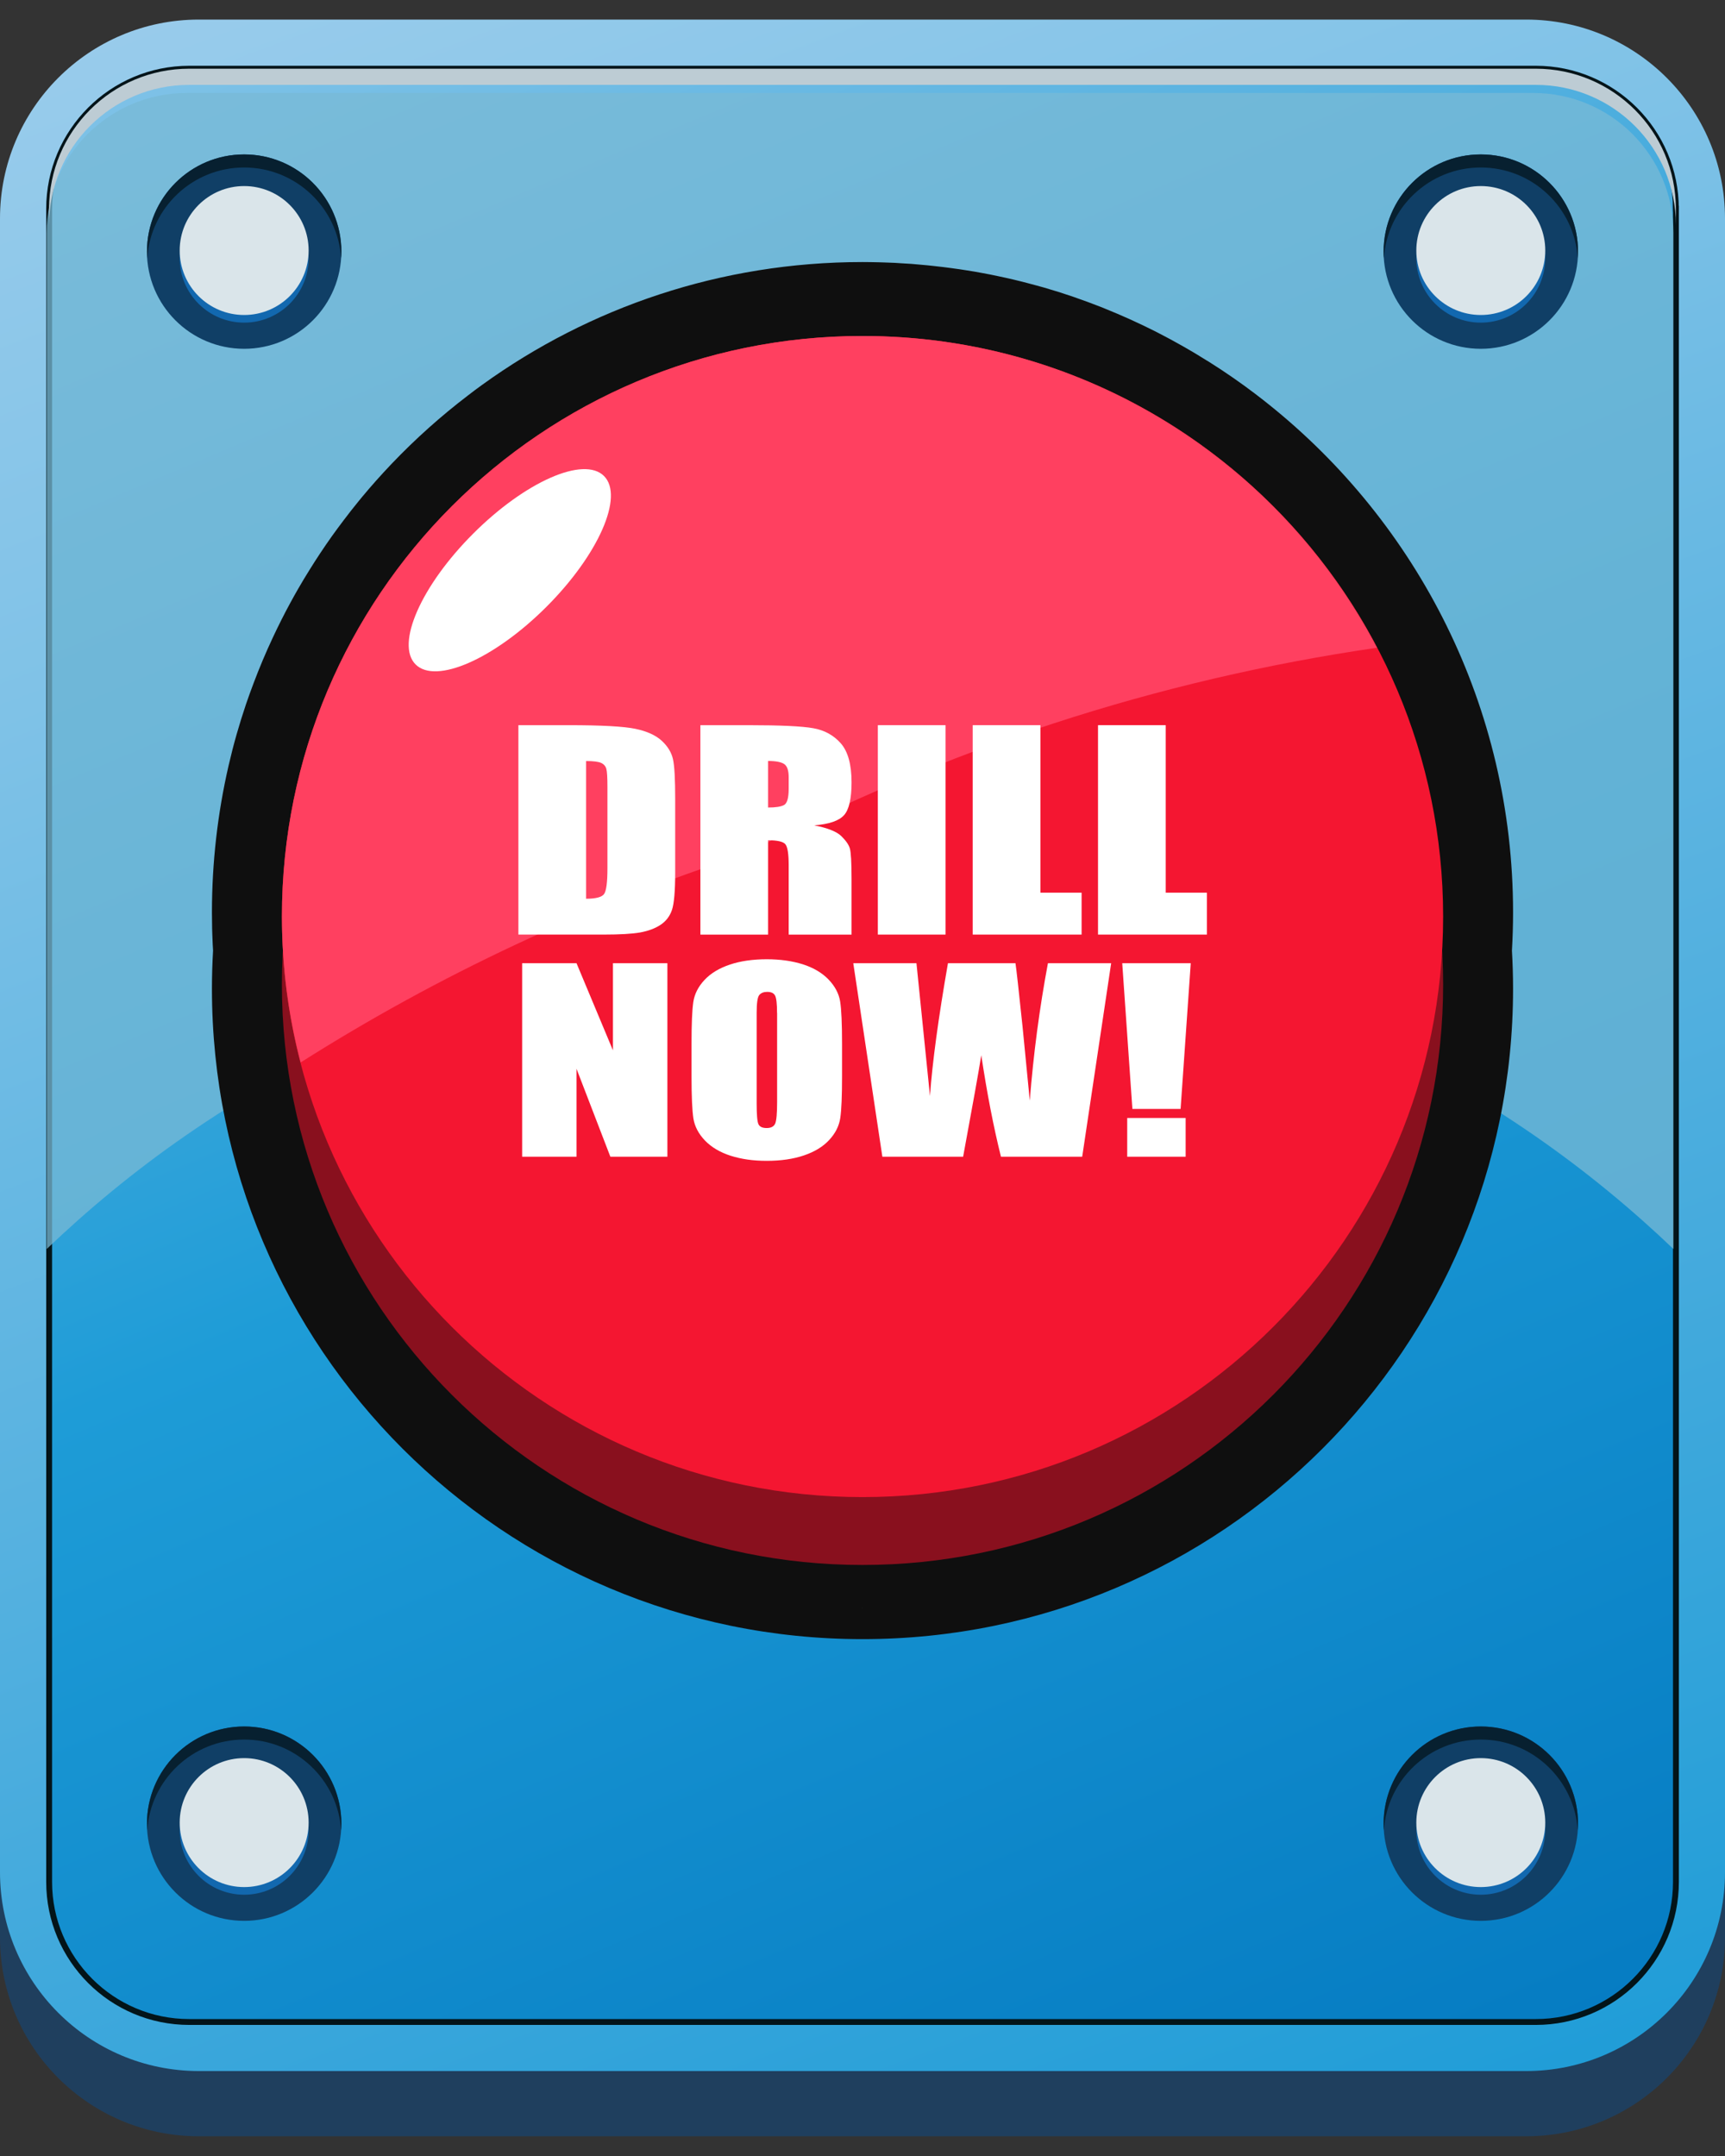 <svg width="72" height="90" viewBox="0 0 72 90" fill="none" xmlns="http://www.w3.org/2000/svg">
<rect x="0" y="0" width="72" height="90" fill="#333333" stroke="none"/>
<path d="M63.699 3.54H8.301C3.717 3.54 0 7.257 0 11.842V80.876C0 85.461 3.717 89.177 8.301 89.177H63.699C68.283 89.177 72 85.461 72 80.876V11.842C72 7.257 68.283 3.54 63.699 3.54Z" fill="#1F3F5E"/>
<path d="M63.699 0.817H8.301C3.717 0.817 0 4.534 0 9.119V78.153C0 82.738 3.717 86.454 8.301 86.454H63.699C68.283 86.454 72 82.738 72 78.153V9.119C72 4.534 68.283 0.817 63.699 0.817Z" fill="url(#paint0_linear_6897_3395)"/>
<path d="M69.952 8.714V78.558C69.952 81.786 67.332 84.406 64.103 84.406H7.899C4.671 84.406 2.051 81.786 2.051 78.558V8.717C2.051 5.488 4.671 2.868 7.899 2.868L64.103 2.868C67.329 2.868 69.949 5.488 69.949 8.714H69.952Z" fill="url(#paint1_linear_6897_3395)" stroke="#031419" stroke-width="0.245" stroke-miterlimit="10"/>
<g style="mix-blend-mode:soft-light" opacity="0.75">
<path d="M69.849 52.14V9.727C69.849 6.499 67.229 3.881 64 3.881H7.796C4.565 3.881 1.948 6.499 1.948 9.727V52.14C8.63 45.749 19.571 38.957 35.897 38.957C52.223 38.957 63.166 45.749 69.849 52.14Z" fill="#78B9D6"/>
</g>
<g style="mix-blend-mode:multiply">
<path d="M69.949 8.717V9.389C69.949 6.16 67.329 3.543 64.101 3.543H7.897C4.666 3.543 2.048 6.16 2.048 9.389V8.717C2.048 5.486 4.666 2.868 7.897 2.868H64.101C67.329 2.868 69.949 5.486 69.949 8.717Z" fill="#BDCCD4"/>
</g>
<path d="M10.19 14.56C12.431 14.56 14.248 12.743 14.248 10.502C14.248 8.262 12.431 6.445 10.19 6.445C7.949 6.445 6.133 8.262 6.133 10.502C6.133 12.743 7.949 14.56 10.19 14.56Z" fill="#103F66"/>
<path d="M10.191 13.468C11.677 13.468 12.882 12.263 12.882 10.777C12.882 9.291 11.677 8.086 10.191 8.086C8.704 8.086 7.5 9.291 7.5 10.777C7.5 12.263 8.704 13.468 10.191 13.468Z" fill="#1268AF"/>
<path d="M10.191 13.149C11.677 13.149 12.882 11.945 12.882 10.458C12.882 8.972 11.677 7.767 10.191 7.767C8.704 7.767 7.5 8.972 7.5 10.458C7.5 11.945 8.704 13.149 10.191 13.149Z" fill="#DAE5EA"/>
<path d="M14.248 10.502C14.248 10.596 14.243 10.686 14.238 10.777C14.098 8.663 12.339 6.992 10.19 6.992C8.041 6.992 6.285 8.663 6.145 10.777C6.138 10.686 6.135 10.596 6.135 10.502C6.135 8.263 7.951 6.447 10.19 6.447C12.43 6.447 14.248 8.263 14.248 10.502Z" fill="#072030"/>
<path d="M61.807 14.56C64.048 14.56 65.865 12.743 65.865 10.502C65.865 8.262 64.048 6.445 61.807 6.445C59.567 6.445 57.75 8.262 57.75 10.502C57.75 12.743 59.567 14.56 61.807 14.56Z" fill="#103F66"/>
<path d="M61.807 13.468C63.294 13.468 64.498 12.263 64.498 10.777C64.498 9.291 63.294 8.086 61.807 8.086C60.321 8.086 59.116 9.291 59.116 10.777C59.116 12.263 60.321 13.468 61.807 13.468Z" fill="#1268AF"/>
<path d="M61.807 13.149C63.294 13.149 64.498 11.945 64.498 10.458C64.498 8.972 63.294 7.767 61.807 7.767C60.321 7.767 59.116 8.972 59.116 10.458C59.116 11.945 60.321 13.149 61.807 13.149Z" fill="#DAE5EA"/>
<path d="M65.865 10.502C65.865 10.596 65.86 10.686 65.855 10.777C65.715 8.663 63.956 6.992 61.807 6.992C59.658 6.992 57.902 8.663 57.762 10.777C57.754 10.686 57.752 10.596 57.752 10.502C57.752 8.263 59.567 6.447 61.807 6.447C64.047 6.447 65.865 8.263 65.865 10.502Z" fill="#072030"/>
<path d="M10.19 80.184C12.431 80.184 14.248 78.368 14.248 76.127C14.248 73.886 12.431 72.069 10.19 72.069C7.949 72.069 6.133 73.886 6.133 76.127C6.133 78.368 7.949 80.184 10.19 80.184Z" fill="#103F66"/>
<path d="M10.191 79.093C11.677 79.093 12.882 77.888 12.882 76.401C12.882 74.915 11.677 73.71 10.191 73.71C8.704 73.71 7.5 74.915 7.5 76.401C7.5 77.888 8.704 79.093 10.191 79.093Z" fill="#1268AF"/>
<path d="M10.191 78.774C11.677 78.774 12.882 77.569 12.882 76.082C12.882 74.596 11.677 73.391 10.191 73.391C8.704 73.391 7.5 74.596 7.5 76.082C7.5 77.569 8.704 78.774 10.191 78.774Z" fill="#DAE5EA"/>
<path d="M14.248 76.127C14.248 76.22 14.243 76.311 14.238 76.401C14.098 74.287 12.339 72.616 10.19 72.616C8.041 72.616 6.285 74.287 6.145 76.401C6.138 76.311 6.135 76.22 6.135 76.127C6.135 73.887 7.951 72.072 10.19 72.072C12.43 72.072 14.248 73.887 14.248 76.127Z" fill="#072030"/>
<path d="M61.807 80.184C64.048 80.184 65.865 78.368 65.865 76.127C65.865 73.886 64.048 72.069 61.807 72.069C59.567 72.069 57.75 73.886 57.75 76.127C57.75 78.368 59.567 80.184 61.807 80.184Z" fill="#103F66"/>
<path d="M61.807 79.093C63.294 79.093 64.498 77.888 64.498 76.401C64.498 74.915 63.294 73.71 61.807 73.71C60.321 73.71 59.116 74.915 59.116 76.401C59.116 77.888 60.321 79.093 61.807 79.093Z" fill="#1268AF"/>
<path d="M61.807 78.774C63.294 78.774 64.498 77.569 64.498 76.082C64.498 74.596 63.294 73.391 61.807 73.391C60.321 73.391 59.116 74.596 59.116 76.082C59.116 77.569 60.321 78.774 61.807 78.774Z" fill="#DAE5EA"/>
<path d="M65.865 76.127C65.865 76.22 65.86 76.311 65.855 76.401C65.715 74.287 63.956 72.616 61.807 72.616C59.658 72.616 57.902 74.287 57.762 76.401C57.754 76.311 57.752 76.22 57.752 76.127C57.752 73.887 59.567 72.072 61.807 72.072C64.047 72.072 65.865 73.887 65.865 76.127Z" fill="#072030"/>
<path d="M63.154 38.088C63.154 29.497 59.163 21.841 52.937 16.866C52.785 16.743 52.63 16.623 52.475 16.505C52.463 16.495 52.451 16.486 52.439 16.476C52.291 16.363 52.144 16.255 51.995 16.145C51.973 16.13 51.95 16.113 51.931 16.098C51.789 15.995 51.644 15.892 51.499 15.791C51.47 15.772 51.443 15.752 51.413 15.732C51.273 15.634 51.131 15.539 50.989 15.445C50.955 15.423 50.923 15.401 50.888 15.379C50.748 15.289 50.609 15.198 50.469 15.109C50.432 15.085 50.395 15.063 50.356 15.041C50.216 14.955 50.076 14.869 49.937 14.783C49.897 14.759 49.858 14.737 49.819 14.712C49.679 14.629 49.539 14.548 49.397 14.467C49.358 14.445 49.316 14.423 49.277 14.4C49.134 14.319 48.992 14.241 48.847 14.162C48.808 14.143 48.771 14.123 48.732 14.101C48.585 14.023 48.438 13.944 48.288 13.868C48.258 13.853 48.229 13.839 48.202 13.824C47.52 13.481 46.823 13.166 46.112 12.88C46.075 12.865 46.041 12.85 46.004 12.835C45.877 12.784 45.749 12.737 45.619 12.688C45.545 12.661 45.472 12.632 45.401 12.605C45.285 12.563 45.168 12.521 45.05 12.48C44.962 12.448 44.876 12.418 44.787 12.386C44.677 12.35 44.566 12.313 44.454 12.276C44.358 12.244 44.265 12.212 44.169 12.183C44.061 12.149 43.953 12.117 43.845 12.085C43.745 12.055 43.647 12.023 43.546 11.996C43.441 11.967 43.333 11.938 43.227 11.908C43.124 11.879 43.019 11.852 42.916 11.825C42.81 11.798 42.707 11.771 42.602 11.744C42.494 11.717 42.386 11.69 42.278 11.665C42.175 11.641 42.069 11.616 41.966 11.594C41.856 11.569 41.745 11.545 41.635 11.523C41.532 11.501 41.429 11.479 41.326 11.459C41.213 11.437 41.1 11.415 40.987 11.395C40.884 11.376 40.781 11.359 40.678 11.339C40.563 11.319 40.448 11.3 40.33 11.283C40.229 11.265 40.126 11.251 40.026 11.236C39.908 11.219 39.788 11.202 39.668 11.187C39.567 11.172 39.466 11.16 39.366 11.148C39.243 11.133 39.12 11.118 38.998 11.106C38.9 11.096 38.802 11.084 38.701 11.074C38.574 11.062 38.446 11.052 38.318 11.04C38.223 11.032 38.13 11.023 38.034 11.015C37.899 11.005 37.764 10.998 37.629 10.991C37.541 10.986 37.45 10.978 37.362 10.973C37.212 10.966 37.06 10.961 36.91 10.956C36.834 10.956 36.761 10.949 36.685 10.949C36.459 10.944 36.231 10.939 36.003 10.939C30.081 10.939 24.603 12.835 20.14 16.054C19.934 16.201 19.731 16.353 19.532 16.508C18.401 17.371 17.339 18.321 16.358 19.349C16.343 19.363 16.331 19.378 16.316 19.393C15.902 19.829 15.499 20.281 15.114 20.744C15.065 20.803 15.018 20.862 14.969 20.921C14.753 21.186 14.542 21.453 14.336 21.728C14.174 21.942 14.015 22.157 13.858 22.376C13.527 22.842 13.21 23.32 12.909 23.806C12.749 24.061 12.595 24.319 12.445 24.579C12.337 24.767 12.229 24.959 12.124 25.153C11.866 25.626 11.623 26.112 11.393 26.602C11.098 27.23 10.828 27.871 10.583 28.523C10.475 28.808 10.37 29.097 10.271 29.387C10.129 29.806 9.997 30.233 9.874 30.662C9.751 31.092 9.641 31.526 9.54 31.963C9.087 33.932 8.846 35.986 8.846 38.096C8.846 38.319 8.849 38.539 8.854 38.76C8.854 38.836 8.858 38.912 8.861 38.988C8.866 39.133 8.871 39.275 8.878 39.42C8.883 39.508 8.888 39.597 8.893 39.683C8.863 40.208 8.846 40.737 8.846 41.27C8.846 56.266 21.004 68.424 36 68.424C50.996 68.424 63.154 56.266 63.154 41.27C63.154 40.737 63.137 40.208 63.107 39.683C63.137 39.158 63.154 38.628 63.154 38.096V38.088Z" fill="#0F0F0F"/>
<path d="M36 65.328C49.385 65.328 60.235 54.478 60.235 41.093C60.235 27.709 49.385 16.858 36 16.858C22.616 16.858 11.766 27.709 11.766 41.093C11.766 54.478 22.616 65.328 36 65.328Z" fill="#89101E"/>
<path d="M36 62.495C49.385 62.495 60.235 51.644 60.235 38.26C60.235 24.875 49.385 14.025 36 14.025C22.616 14.025 11.766 24.875 11.766 38.26C11.766 51.644 22.616 62.495 36 62.495Z" fill="#F41631"/>
<path d="M31.111 35.647C39.481 31.249 48.27 28.381 57.475 27.039C53.427 19.307 45.334 14.025 36.002 14.025C22.618 14.025 11.768 24.875 11.768 38.26C11.768 40.365 12.04 42.403 12.548 44.351C18.3 40.706 24.49 37.803 31.113 35.65L31.111 35.647Z" fill="#FF4060"/>
<path d="M22.807 25.332C24.979 23.16 26.055 20.715 25.211 19.871C24.367 19.027 21.922 20.104 19.75 22.276C17.578 24.447 16.502 26.892 17.346 27.736C18.19 28.58 20.635 27.504 22.807 25.332Z" fill="white"/>
<path d="M35.995 67.129C35.995 67.129 36.002 67.121 36.005 67.114C36.002 67.116 36 67.119 35.995 67.121C35.995 67.121 35.995 67.126 35.995 67.129Z" fill="white"/>
<path d="M27.856 40.208V48.286H25.476L24.063 44.614V48.286H21.794V40.208H24.063L25.584 43.846V40.208H27.853H27.856Z" fill="white"/>
<path d="M35.146 44.94C35.146 45.752 35.122 46.326 35.073 46.664C35.024 47.003 34.869 47.309 34.609 47.589C34.349 47.869 33.998 48.082 33.554 48.232C33.113 48.382 32.595 48.458 32.006 48.458C31.418 48.458 30.947 48.386 30.5 48.247C30.056 48.104 29.698 47.893 29.425 47.611C29.156 47.329 28.994 47.02 28.942 46.689C28.891 46.358 28.864 45.774 28.864 44.942V43.561C28.864 42.749 28.888 42.175 28.937 41.837C28.986 41.498 29.141 41.191 29.401 40.912C29.661 40.632 30.012 40.419 30.456 40.269C30.897 40.119 31.415 40.043 32.004 40.043C32.563 40.043 33.064 40.114 33.51 40.254C33.954 40.397 34.312 40.608 34.584 40.89C34.854 41.172 35.016 41.481 35.068 41.812C35.119 42.146 35.146 42.727 35.146 43.559V44.94ZM32.433 42.283C32.433 41.908 32.406 41.667 32.352 41.562C32.298 41.456 32.188 41.405 32.021 41.405C31.879 41.405 31.771 41.447 31.695 41.532C31.619 41.618 31.582 41.868 31.582 42.283V46.056C31.582 46.525 31.606 46.814 31.655 46.924C31.704 47.035 31.82 47.089 32.001 47.089C32.183 47.089 32.303 47.025 32.357 46.9C32.409 46.775 32.436 46.473 32.436 45.997V42.285L32.433 42.283Z" fill="white"/>
<path d="M46.379 40.208L45.17 48.286H41.779C41.47 47.045 41.196 45.632 40.958 44.049C40.85 44.729 40.597 46.139 40.2 48.286H36.829L35.615 40.208H38.252L38.539 43.026L38.816 45.752C38.917 44.341 39.167 42.494 39.567 40.208H42.385C42.422 40.443 42.52 41.331 42.682 42.872L42.982 45.946C43.136 43.99 43.389 42.077 43.74 40.208H46.377H46.379Z" fill="white"/>
<path d="M49.701 40.208L49.277 46.291H47.265L46.841 40.208H49.704H49.701ZM49.488 46.669V48.286H47.049V46.669H49.488Z" fill="white"/>
<path d="M21.637 30.272H23.752C25.116 30.272 26.041 30.324 26.521 30.424C27.002 30.525 27.368 30.692 27.618 30.92C27.868 31.151 28.025 31.406 28.089 31.69C28.153 31.972 28.182 32.527 28.182 33.356V36.417C28.182 37.203 28.136 37.727 28.045 37.99C27.954 38.255 27.792 38.461 27.564 38.611C27.336 38.76 27.054 38.863 26.718 38.925C26.382 38.983 25.876 39.013 25.202 39.013H21.637V30.272ZM24.463 31.766V37.517C24.87 37.517 25.121 37.45 25.214 37.32C25.307 37.188 25.354 36.832 25.354 36.248V32.853C25.354 32.458 25.339 32.203 25.307 32.093C25.275 31.982 25.204 31.899 25.091 31.847C24.978 31.796 24.77 31.769 24.461 31.769L24.463 31.766Z" fill="white"/>
<path d="M29.234 30.272H31.233C32.568 30.272 33.471 30.314 33.941 30.398C34.413 30.481 34.798 30.692 35.097 31.033C35.394 31.374 35.543 31.916 35.543 32.659C35.543 33.339 35.438 33.798 35.227 34.031C35.016 34.264 34.604 34.406 33.986 34.453C34.545 34.563 34.92 34.713 35.114 34.901C35.305 35.088 35.426 35.26 35.472 35.417C35.519 35.574 35.543 36.005 35.543 36.709V39.015H32.919V36.111C32.919 35.642 32.872 35.353 32.781 35.242C32.69 35.132 32.45 35.076 32.06 35.076V39.015H29.234V30.275V30.272ZM32.06 31.766V33.709C32.376 33.709 32.6 33.675 32.727 33.604C32.855 33.533 32.919 33.307 32.919 32.922V32.441C32.919 32.164 32.857 31.982 32.734 31.896C32.612 31.811 32.386 31.766 32.06 31.766Z" fill="white"/>
<path d="M39.466 30.272V39.013H36.64V30.272H39.466Z" fill="white"/>
<path d="M43.426 30.272V37.264H45.145V39.013H40.6V30.272H43.426Z" fill="white"/>
<path d="M48.656 30.272V37.264H50.376V39.013H45.83V30.272H48.656Z" fill="white"/>
<defs>
<linearGradient id="paint0_linear_6897_3395" x1="-5.637" y1="-67.034" x2="99.73" y2="213.032" gradientUnits="userSpaceOnUse">
<stop stop-color="#CCE0F4"/>
<stop offset="0.06" stop-color="#C2DCF2"/>
<stop offset="0.17" stop-color="#A9D2EE"/>
<stop offset="0.31" stop-color="#7FC2E7"/>
<stop offset="0.46" stop-color="#46ABDD"/>
<stop offset="0.57" stop-color="#1E9CD7"/>
<stop offset="0.87" stop-color="#0075BE"/>
<stop offset="0.99" stop-color="#005B97"/>
</linearGradient>
<linearGradient id="paint1_linear_6897_3395" x1="-6.506" y1="-56.994" x2="69.019" y2="121.809" gradientUnits="userSpaceOnUse">
<stop stop-color="#CCE0F4"/>
<stop offset="0.06" stop-color="#C2DCF2"/>
<stop offset="0.17" stop-color="#A9D2EE"/>
<stop offset="0.31" stop-color="#7FC2E7"/>
<stop offset="0.46" stop-color="#46ABDD"/>
<stop offset="0.57" stop-color="#1E9CD7"/>
<stop offset="0.87" stop-color="#0075BE"/>
<stop offset="0.99" stop-color="#005B97"/>
</linearGradient>
</defs>
</svg>
